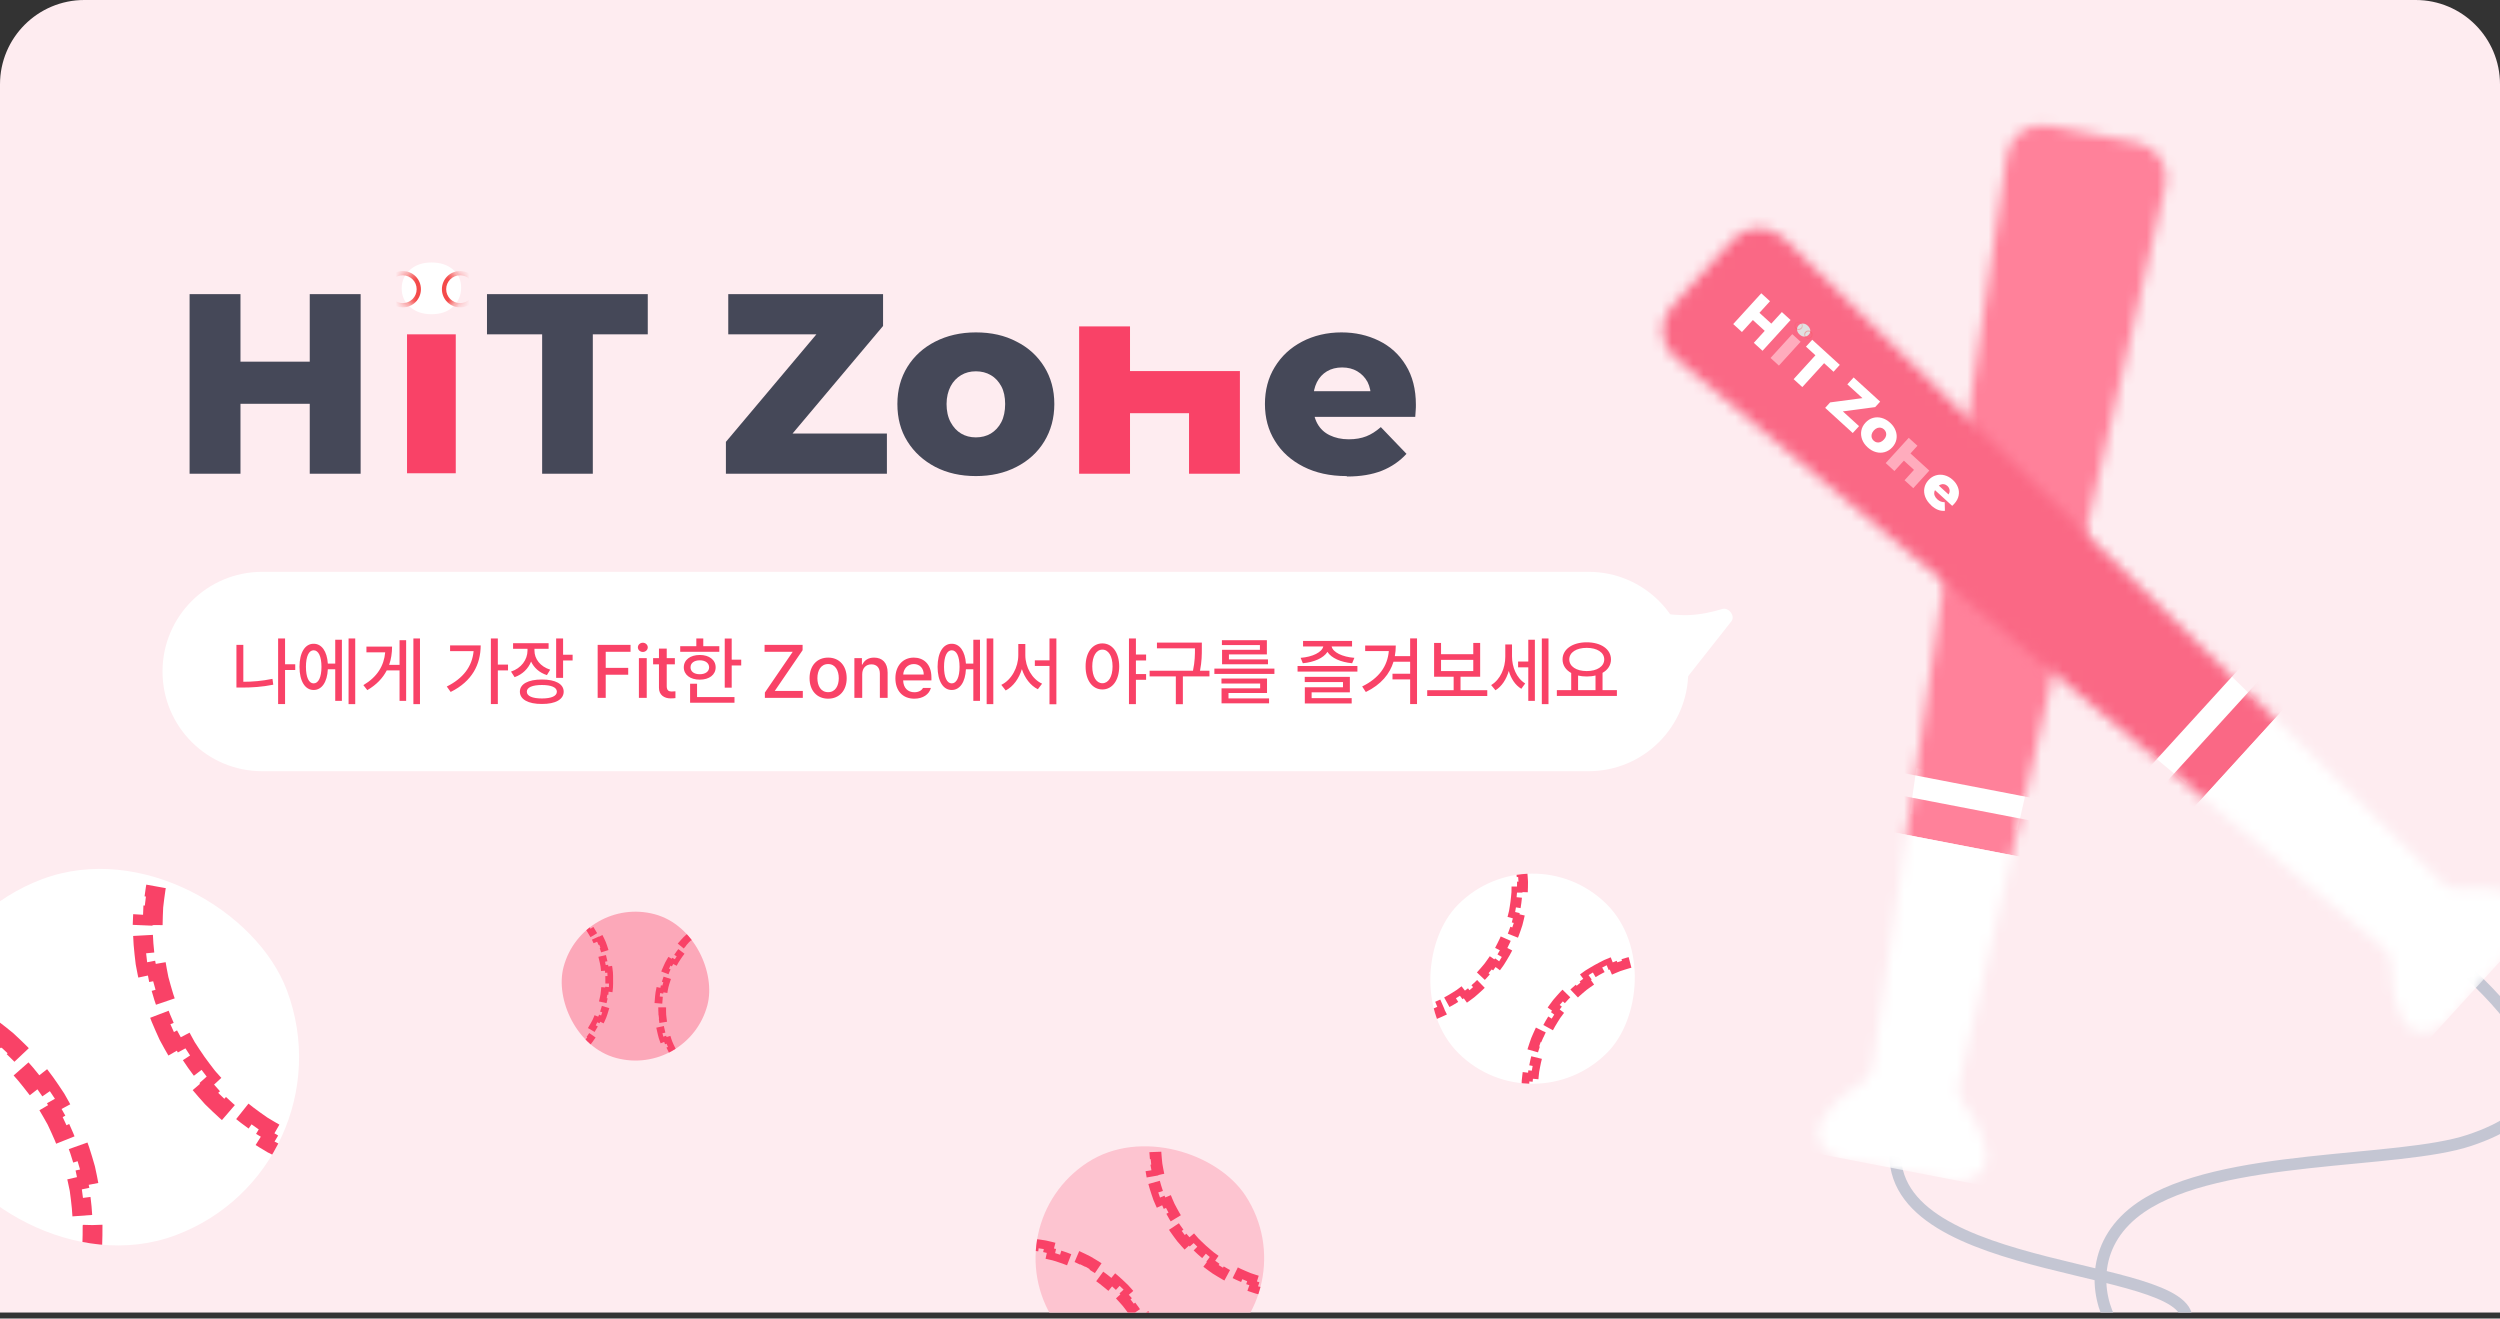 <svg width="237" height="125" viewBox="0 0 237 125" fill="none" xmlns="http://www.w3.org/2000/svg">
<rect x="0" y="0" width="237" height="125" fill="#333333" stroke="none"/>
<g clip-path="url(#clip0_2331_143483)">
<path d="M0 8C0 3.582 3.582 0 8 0H229C233.418 0 237 3.582 237 8V124.425H0V8Z" fill="#FEECF0"/>
<g clip-path="url(#clip1_2331_143483)">
<rect x="145.193" y="78.694" width="19.921" height="19.921" rx="9.961" transform="rotate(44.613 145.193 78.694)" fill="white"/>
<path d="M142.895 89.87C142.745 90.165 142.582 90.455 142.406 90.741L141.964 90.471C141.881 90.607 141.794 90.742 141.705 90.876C141.616 91.01 141.525 91.142 141.431 91.272L141.852 91.575C141.656 91.847 141.451 92.11 141.238 92.363L140.842 92.029C140.634 92.275 140.419 92.512 140.196 92.739L140.567 93.102C140.332 93.341 140.09 93.57 139.84 93.788L139.499 93.398C139.257 93.609 139.008 93.81 138.753 94.001L139.064 94.416C138.795 94.616 138.521 94.805 138.24 94.983L137.963 94.544C137.692 94.716 137.415 94.876 137.134 95.026L137.376 95.484C137.081 95.64 136.781 95.785 136.476 95.917L136.269 95.441C135.975 95.569 135.677 95.685 135.376 95.789L135.545 96.279C135.229 96.388 134.91 96.484 134.588 96.568L134.458 96.066C134.148 96.147 133.836 96.215 133.521 96.272L133.612 96.782C133.284 96.841 132.954 96.886 132.623 96.919L132.572 96.403C132.254 96.434 131.935 96.453 131.616 96.459L131.625 96.977C131.293 96.984 130.959 96.977 130.627 96.957L130.658 96.439C130.34 96.42 130.022 96.388 129.706 96.343L129.633 96.856C129.304 96.809 128.976 96.749 128.65 96.676L128.764 96.17C128.454 96.1 128.146 96.017 127.84 95.922L127.685 96.417C127.369 96.318 127.055 96.205 126.745 96.08L126.939 95.599C126.645 95.48 126.355 95.348 126.068 95.204L125.835 95.667C125.54 95.519 125.248 95.357 124.961 95.183L125.231 94.74C125.095 94.657 124.96 94.571 124.826 94.482C124.693 94.393 124.561 94.302 124.432 94.209L124.128 94.629C123.856 94.432 123.595 94.226 123.343 94.011L123.68 93.617C123.436 93.408 123.203 93.191 122.979 92.966L122.611 93.332C122.375 93.094 122.15 92.848 121.936 92.594L122.333 92.26C122.126 92.015 121.931 91.763 121.746 91.504L121.324 91.805C121.13 91.533 120.948 91.254 120.778 90.969L121.223 90.703C121.059 90.428 120.906 90.148 120.765 89.862L120.3 90.091C120.153 89.792 120.018 89.487 119.895 89.178L120.377 88.987C120.259 88.69 120.153 88.388 120.058 88.083L119.563 88.236C119.465 87.918 119.379 87.596 119.306 87.27L119.812 87.157C119.742 86.845 119.684 86.531 119.639 86.214L119.125 86.288C119.078 85.958 119.044 85.627 119.022 85.294L119.539 85.26C119.519 84.942 119.51 84.622 119.514 84.302L118.996 84.295C119 83.963 119.017 83.63 119.047 83.297L119.563 83.344C119.592 83.026 119.633 82.709 119.686 82.393L119.174 82.307C119.23 81.979 119.298 81.653 119.378 81.328L119.882 81.454C119.959 81.145 120.048 80.838 120.149 80.533L119.657 80.369C119.762 80.055 119.879 79.743 120.009 79.434L120.487 79.635C120.61 79.342 120.745 79.052 120.892 78.765L120.43 78.528C120.581 78.234 120.744 77.944 120.92 77.657L121.362 77.928C121.445 77.792 121.532 77.657 121.621 77.523C121.71 77.389 121.801 77.257 121.894 77.127L121.474 76.824C121.67 76.552 121.875 76.289 122.087 76.036L122.484 76.37C122.692 76.124 122.907 75.887 123.129 75.66L122.759 75.297C122.994 75.057 123.236 74.829 123.486 74.611L123.827 75.001C124.069 74.79 124.318 74.589 124.573 74.398L124.262 73.983C124.53 73.782 124.805 73.594 125.085 73.416L125.363 73.854C125.634 73.683 125.911 73.522 126.192 73.373L125.95 72.915C126.245 72.758 126.545 72.614 126.85 72.482L127.057 72.957C127.35 72.83 127.649 72.714 127.95 72.61L127.781 72.12C128.096 72.011 128.415 71.914 128.737 71.831L128.868 72.332C129.178 72.252 129.49 72.183 129.804 72.127L129.713 71.617C130.041 71.558 130.372 71.513 130.703 71.48L130.754 71.996C131.072 71.965 131.391 71.946 131.71 71.94L131.7 71.421C132.033 71.415 132.366 71.422 132.699 71.442L132.668 71.96C132.986 71.979 133.304 72.011 133.62 72.056L133.693 71.543C134.022 71.589 134.35 71.649 134.676 71.723L134.562 72.229C134.872 72.299 135.18 72.382 135.486 72.477L135.64 71.982C135.957 72.081 136.271 72.194 136.581 72.319L136.387 72.8C136.68 72.919 136.971 73.05 137.258 73.195L137.491 72.731C137.786 72.88 138.078 73.042 138.365 73.216L138.095 73.659C138.231 73.742 138.366 73.828 138.499 73.917C138.633 74.006 138.765 74.097 138.893 74.19L139.198 73.77C139.47 73.967 139.731 74.173 139.983 74.388L139.646 74.782C139.89 74.991 140.123 75.208 140.347 75.433L140.715 75.067C140.951 75.305 141.176 75.551 141.39 75.804L140.993 76.139C141.199 76.384 141.395 76.636 141.579 76.895L142.002 76.594C142.196 76.866 142.378 77.145 142.548 77.43L142.103 77.696C142.267 77.971 142.419 78.251 142.56 78.537L143.026 78.308C143.173 78.607 143.308 78.911 143.431 79.221L142.949 79.412C143.067 79.709 143.173 80.011 143.267 80.316L143.763 80.163C143.861 80.481 143.947 80.803 144.02 81.129L143.514 81.242C143.584 81.554 143.641 81.868 143.687 82.185L144.2 82.111C144.248 82.44 144.282 82.772 144.304 83.105L143.786 83.138C143.807 83.457 143.816 83.777 143.812 84.097L144.33 84.104C144.326 84.436 144.309 84.769 144.279 85.101L143.763 85.055C143.734 85.372 143.693 85.69 143.64 86.006L144.151 86.092C144.096 86.419 144.028 86.746 143.947 87.07L143.444 86.945C143.367 87.254 143.278 87.561 143.177 87.866L143.669 88.029C143.564 88.344 143.447 88.656 143.317 88.965L142.839 88.764C142.716 89.057 142.581 89.347 142.434 89.634L142.895 89.87Z" stroke="#F94267" stroke-width="1.037" stroke-dasharray="1.04 1.04"/>
<path d="M169.564 106.289C169.48 106.608 169.383 106.927 169.273 107.244L168.783 107.074C168.73 107.225 168.675 107.376 168.616 107.526C168.558 107.676 168.497 107.824 168.434 107.971L168.91 108.177C168.776 108.485 168.633 108.785 168.479 109.078L168.02 108.837C167.87 109.122 167.71 109.399 167.541 109.668L167.981 109.944C167.803 110.228 167.615 110.503 167.418 110.77L167.001 110.461C166.81 110.719 166.61 110.969 166.402 111.21L166.794 111.549C166.575 111.802 166.347 112.045 166.111 112.279L165.746 111.91C165.518 112.136 165.282 112.352 165.039 112.558L165.374 112.953C165.119 113.169 164.857 113.375 164.587 113.569L164.284 113.149C164.024 113.336 163.757 113.513 163.485 113.679L163.755 114.122C163.47 114.296 163.179 114.458 162.883 114.609L162.648 114.147C162.363 114.292 162.072 114.425 161.777 114.547L161.975 115.027C161.667 115.154 161.354 115.269 161.038 115.372L160.878 114.879C160.574 114.977 160.266 115.064 159.955 115.138L160.076 115.643C159.752 115.72 159.425 115.785 159.096 115.836L159.016 115.324C158.701 115.373 158.384 115.41 158.065 115.434L158.103 115.951C157.772 115.976 157.439 115.987 157.105 115.985L157.108 115.466C156.79 115.464 156.472 115.449 156.153 115.421L156.107 115.938C155.777 115.909 155.446 115.867 155.116 115.81L155.203 115.299C154.891 115.246 154.579 115.179 154.268 115.1L154.139 115.602C153.819 115.52 153.5 115.425 153.182 115.316L153.351 114.825C153.2 114.773 153.05 114.718 152.9 114.66C152.751 114.602 152.603 114.541 152.457 114.477L152.25 114.953C151.942 114.819 151.642 114.673 151.351 114.517L151.596 114.06C151.313 113.908 151.038 113.746 150.772 113.574L150.49 114.01C150.209 113.829 149.936 113.637 149.673 113.435L149.989 113.023C149.735 112.828 149.49 112.624 149.255 112.41L148.906 112.795C148.659 112.571 148.421 112.337 148.194 112.095L148.572 111.74C148.353 111.507 148.144 111.265 147.945 111.016L147.54 111.34C147.332 111.079 147.134 110.81 146.948 110.535L147.378 110.244C147.199 109.979 147.031 109.708 146.874 109.43L146.422 109.685C146.258 109.395 146.106 109.099 145.965 108.797L146.435 108.578C146.3 108.288 146.176 107.993 146.064 107.694L145.578 107.876C145.461 107.564 145.357 107.248 145.264 106.927L145.763 106.783C145.674 106.477 145.597 106.166 145.533 105.852L145.025 105.957C144.958 105.632 144.903 105.303 144.861 104.971L145.376 104.906C145.336 104.59 145.308 104.272 145.292 103.951L144.774 103.976C144.758 103.645 144.754 103.311 144.764 102.977L145.282 102.992C145.291 102.674 145.313 102.355 145.347 102.035L144.831 101.981C144.866 101.651 144.913 101.321 144.974 100.992L145.484 101.086C145.542 100.773 145.611 100.461 145.694 100.149L145.192 100.017C145.277 99.697 145.374 99.379 145.484 99.061L145.974 99.231C146.026 99.08 146.081 98.93 146.14 98.78C146.198 98.63 146.259 98.481 146.323 98.335L145.847 98.129C145.98 97.821 146.124 97.52 146.278 97.228L146.737 97.469C146.887 97.184 147.046 96.906 147.215 96.637L146.776 96.362C146.954 96.078 147.141 95.802 147.338 95.536L147.755 95.844C147.946 95.586 148.146 95.337 148.355 95.096L147.963 94.756C148.182 94.504 148.41 94.26 148.646 94.027L149.01 94.395C149.238 94.17 149.474 93.954 149.718 93.748L149.382 93.352C149.637 93.136 149.9 92.931 150.169 92.736L150.473 93.157C150.733 92.969 150.999 92.792 151.271 92.626L151.001 92.183C151.286 92.01 151.577 91.847 151.873 91.696L152.109 92.159C152.394 92.014 152.684 91.88 152.979 91.758L152.781 91.279C153.089 91.151 153.402 91.036 153.719 90.933L153.879 91.427C154.183 91.328 154.49 91.242 154.801 91.167L154.68 90.663C155.004 90.585 155.331 90.521 155.66 90.469L155.741 90.982C156.055 90.933 156.373 90.896 156.692 90.872L156.653 90.355C156.984 90.33 157.317 90.318 157.651 90.32L157.648 90.839C157.966 90.841 158.285 90.856 158.604 90.884L158.649 90.367C158.98 90.396 159.31 90.439 159.64 90.495L159.553 91.007C159.865 91.06 160.177 91.126 160.489 91.206L160.617 90.703C160.937 90.785 161.257 90.881 161.574 90.99L161.406 91.48C161.556 91.532 161.706 91.587 161.856 91.645C162.006 91.704 162.153 91.764 162.299 91.828L162.506 91.353C162.814 91.487 163.114 91.632 163.406 91.788L163.161 92.246C163.444 92.397 163.718 92.559 163.985 92.731L164.266 92.295C164.547 92.477 164.82 92.669 165.083 92.871L164.767 93.282C165.021 93.477 165.266 93.682 165.502 93.895L165.85 93.511C166.098 93.735 166.335 93.969 166.563 94.211L166.185 94.566C166.404 94.799 166.613 95.04 166.811 95.29L167.217 94.966C167.425 95.227 167.622 95.495 167.808 95.771L167.378 96.061C167.557 96.326 167.726 96.598 167.883 96.876L168.334 96.621C168.498 96.91 168.651 97.207 168.792 97.509L168.322 97.728C168.457 98.017 168.58 98.312 168.693 98.612L169.178 98.43C169.295 98.742 169.4 99.058 169.492 99.378L168.994 99.522C169.082 99.829 169.159 100.139 169.224 100.453L169.732 100.348C169.799 100.674 169.853 101.003 169.895 101.334L169.381 101.399C169.421 101.715 169.449 102.034 169.464 102.354L169.982 102.329C169.998 102.661 170.002 102.994 169.992 103.329L169.474 103.314C169.465 103.632 169.444 103.951 169.41 104.27L169.926 104.325C169.891 104.654 169.843 104.984 169.782 105.314L169.272 105.22C169.215 105.532 169.145 105.845 169.063 106.156L169.564 106.289Z" stroke="#F94267" stroke-width="1.037" stroke-dasharray="1.04 1.04"/>
</g>
<g clip-path="url(#clip2_2331_143483)">
<rect x="-12.875" y="89.661" width="36.048" height="36.048" rx="18.024" transform="rotate(-20.526 -12.875 89.661)" fill="white"/>
<path d="M3.727 101.936C4.095 102.407 4.448 102.896 4.785 103.402L4.004 103.922C4.164 104.163 4.32 104.407 4.473 104.655C4.625 104.904 4.772 105.154 4.914 105.406L5.732 104.945C6.03 105.475 6.305 106.011 6.559 106.553L5.709 106.95C5.955 107.478 6.18 108.012 6.384 108.55L7.262 108.218C7.476 108.785 7.667 109.357 7.835 109.933L6.934 110.196C7.098 110.754 7.238 111.316 7.357 111.879L8.275 111.686C8.4 112.278 8.501 112.873 8.58 113.468L7.649 113.59C7.724 114.166 7.777 114.742 7.808 115.318L8.745 115.268C8.777 115.872 8.786 116.475 8.771 117.076L7.833 117.053C7.819 117.633 7.782 118.211 7.724 118.785L8.658 118.88C8.596 119.481 8.512 120.078 8.404 120.67L7.481 120.503C7.378 121.073 7.252 121.638 7.105 122.197L8.013 122.435C7.859 123.019 7.683 123.595 7.485 124.164L6.599 123.855C6.408 124.401 6.196 124.939 5.963 125.468L6.822 125.846C6.579 126.398 6.315 126.939 6.028 127.471L5.202 127.025C4.928 127.533 4.634 128.03 4.319 128.516L5.107 129.026C4.78 129.531 4.432 130.023 4.063 130.502L3.32 129.93C2.969 130.386 2.599 130.829 2.209 131.258L2.904 131.889C2.501 132.333 2.077 132.763 1.635 133.177L0.994 132.492C0.575 132.883 0.138 133.261 -0.317 133.622L0.266 134.357C-0.203 134.729 -0.69 135.084 -1.194 135.423L-1.717 134.643C-1.956 134.803 -2.2 134.959 -2.447 135.111C-2.695 135.263 -2.945 135.409 -3.196 135.55L-2.738 136.369C-3.268 136.666 -3.806 136.938 -4.35 137.188L-4.74 136.334C-5.269 136.576 -5.803 136.795 -6.342 136.991L-6.022 137.873C-6.591 138.08 -7.166 138.262 -7.745 138.42L-7.993 137.515C-8.552 137.667 -9.114 137.797 -9.68 137.903L-9.507 138.825C-10.101 138.936 -10.698 139.023 -11.296 139.086L-11.394 138.152C-11.969 138.213 -12.546 138.25 -13.123 138.264L-13.1 139.202C-13.703 139.216 -14.306 139.207 -14.907 139.173L-14.855 138.236C-15.432 138.204 -16.008 138.149 -16.581 138.071L-16.707 139.001C-17.304 138.92 -17.898 138.816 -18.488 138.688L-18.289 137.771C-18.854 137.649 -19.414 137.504 -19.969 137.338L-20.238 138.237C-20.815 138.064 -21.386 137.869 -21.949 137.651L-21.61 136.776C-22.149 136.568 -22.68 136.338 -23.203 136.088L-23.608 136.935C-24.151 136.675 -24.684 136.394 -25.208 136.092L-24.739 135.279C-25.238 134.991 -25.728 134.682 -26.207 134.354L-26.737 135.128C-27.233 134.789 -27.717 134.429 -28.188 134.049L-27.6 133.318C-28.048 132.957 -28.485 132.577 -28.908 132.178L-29.551 132.862C-29.988 132.451 -30.411 132.021 -30.819 131.573L-30.126 130.941C-30.513 130.516 -30.887 130.074 -31.245 129.614L-31.985 130.192C-32.353 129.72 -32.706 129.232 -33.043 128.726L-32.262 128.206C-32.422 127.965 -32.578 127.721 -32.731 127.472C-32.883 127.224 -33.03 126.974 -33.172 126.722L-33.99 127.183C-34.288 126.653 -34.563 126.117 -34.817 125.575L-33.967 125.177C-34.213 124.649 -34.438 124.116 -34.642 123.578L-35.52 123.91C-35.734 123.342 -35.925 122.77 -36.093 122.195L-35.192 121.931C-35.356 121.373 -35.496 120.812 -35.615 120.249L-36.533 120.442C-36.658 119.85 -36.759 119.255 -36.837 118.659L-35.907 118.537C-35.982 117.962 -36.035 117.385 -36.066 116.81L-37.003 116.859C-37.035 116.256 -37.044 115.653 -37.029 115.052L-36.091 115.074C-36.077 114.495 -36.04 113.917 -35.982 113.343L-36.916 113.247C-36.854 112.647 -36.77 112.05 -36.663 111.457L-35.739 111.625C-35.636 111.055 -35.51 110.49 -35.363 109.931L-36.271 109.692C-36.117 109.109 -35.941 108.532 -35.743 107.963L-34.856 108.273C-34.666 107.727 -34.454 107.189 -34.221 106.66L-35.08 106.281C-34.837 105.73 -34.573 105.188 -34.286 104.657L-33.46 105.103C-33.186 104.595 -32.892 104.098 -32.577 103.612L-33.365 103.102C-33.038 102.597 -32.69 102.105 -32.321 101.625L-31.578 102.198C-31.227 101.742 -30.857 101.299 -30.467 100.87L-31.162 100.239C-30.759 99.795 -30.335 99.365 -29.893 98.951L-29.252 99.636C-28.833 99.244 -28.396 98.867 -27.941 98.506L-28.524 97.771C-28.055 97.399 -27.568 97.043 -27.064 96.705L-26.541 97.485C-26.302 97.325 -26.058 97.169 -25.811 97.017C-25.563 96.865 -25.313 96.719 -25.062 96.578L-25.52 95.759C-24.99 95.462 -24.452 95.189 -23.908 94.94L-23.518 95.793C-22.989 95.552 -22.455 95.333 -21.916 95.137L-22.236 94.255C-21.666 94.048 -21.091 93.866 -20.513 93.708L-20.265 94.613C-19.706 94.46 -19.144 94.331 -18.578 94.225L-18.751 93.303C-18.157 93.191 -17.56 93.105 -16.962 93.042L-16.864 93.975C-16.289 93.915 -15.712 93.878 -15.136 93.864L-15.158 92.926C-14.555 92.911 -13.952 92.921 -13.351 92.955L-13.403 93.892C-12.825 93.924 -12.25 93.979 -11.677 94.057L-11.551 93.126C-10.954 93.207 -10.36 93.312 -9.77 93.439L-9.969 94.357C-9.404 94.479 -8.844 94.624 -8.289 94.79L-8.02 93.891C-7.443 94.064 -6.872 94.259 -6.309 94.477L-6.648 95.352C-6.109 95.56 -5.578 95.79 -5.055 96.04L-4.65 95.193C-4.107 95.453 -3.574 95.734 -3.05 96.036L-3.519 96.849C-3.02 97.137 -2.53 97.446 -2.051 97.774L-1.521 97C-1.025 97.339 -0.541 97.699 -0.07 98.079L-0.658 98.81C-0.21 99.171 0.227 99.551 0.65 99.949L1.293 99.266C1.73 99.677 2.153 100.106 2.561 100.555L1.868 101.187C2.255 101.612 2.629 102.054 2.987 102.514L3.727 101.936Z" stroke="#F94267" stroke-width="1.877" stroke-dasharray="1.88 1.88"/>
<path d="M50.971 70.642C51.431 71.023 51.881 71.425 52.318 71.847L51.666 72.523C51.874 72.723 52.079 72.928 52.281 73.139C52.483 73.349 52.68 73.562 52.872 73.777L53.573 73.152C53.977 73.606 54.361 74.07 54.724 74.546L53.979 75.116C54.333 75.579 54.667 76.052 54.981 76.534L55.767 76.022C56.098 76.53 56.407 77.048 56.695 77.574L55.871 78.024C56.15 78.534 56.408 79.053 56.644 79.578L57.5 79.192C57.748 79.744 57.975 80.303 58.178 80.868L57.295 81.187C57.492 81.733 57.667 82.285 57.821 82.841L58.725 82.591C58.886 83.174 59.023 83.761 59.138 84.352L58.216 84.53C58.327 85.1 58.415 85.672 58.48 86.245L59.413 86.138C59.481 86.738 59.527 87.34 59.549 87.941L58.611 87.975C58.632 88.554 58.63 89.133 58.606 89.71L59.544 89.749C59.519 90.352 59.47 90.953 59.398 91.551L58.466 91.439C58.397 92.012 58.305 92.584 58.191 93.15L59.111 93.336C58.991 93.926 58.849 94.512 58.683 95.092L57.78 94.834C57.621 95.388 57.44 95.937 57.237 96.479L58.116 96.809C57.904 97.372 57.67 97.927 57.412 98.474L56.563 98.075C56.318 98.595 56.051 99.107 55.762 99.609L56.576 100.077C56.277 100.597 55.956 101.108 55.612 101.607L54.839 101.074C54.514 101.547 54.167 102.009 53.8 102.459L54.528 103.052C54.149 103.516 53.75 103.967 53.329 104.406L52.652 103.756C52.452 103.964 52.248 104.168 52.038 104.37C51.829 104.571 51.617 104.767 51.401 104.958L52.024 105.66C51.57 106.064 51.103 106.445 50.625 106.805L50.06 106.055C49.596 106.405 49.121 106.732 48.636 107.039L49.138 107.832C48.626 108.156 48.103 108.457 47.571 108.736L47.136 107.904C46.623 108.173 46.1 108.42 45.571 108.644L45.937 109.508C45.381 109.744 44.816 109.957 44.245 110.146L43.95 109.255C43.401 109.437 42.846 109.597 42.285 109.733L42.508 110.645C41.922 110.788 41.331 110.908 40.736 111.004L40.587 110.077C40.016 110.17 39.442 110.239 38.865 110.286L38.941 111.221C38.341 111.27 37.738 111.295 37.135 111.296L37.133 110.358C36.555 110.359 35.977 110.338 35.399 110.295L35.328 111.23C34.728 111.185 34.129 111.116 33.532 111.024L33.676 110.097C33.105 110.008 32.537 109.898 31.972 109.765L31.758 110.679C31.172 110.542 30.591 110.381 30.015 110.198L30.299 109.304C29.75 109.129 29.206 108.932 28.668 108.714L28.315 109.584C27.758 109.358 27.208 109.111 26.666 108.84L27.085 108C26.57 107.744 26.062 107.466 25.563 107.167L25.081 107.973C24.567 107.665 24.061 107.336 23.567 106.985L24.109 106.219C23.64 105.887 23.18 105.535 22.731 105.163L22.132 105.885C21.672 105.503 21.222 105.102 20.785 104.68L21.437 104.004C21.229 103.804 21.024 103.598 20.822 103.388C20.62 103.178 20.423 102.965 20.23 102.75L19.53 103.375C19.126 102.921 18.742 102.456 18.378 101.981L19.124 101.411C18.77 100.948 18.436 100.475 18.122 99.993L17.335 100.505C17.005 99.997 16.695 99.479 16.408 98.953L17.232 98.503C16.953 97.992 16.695 97.474 16.459 96.949L15.603 97.335C15.354 96.783 15.128 96.223 14.924 95.658L15.807 95.34C15.61 94.794 15.435 94.242 15.282 93.686L14.377 93.936C14.217 93.353 14.079 92.766 13.965 92.175L14.886 91.997C14.776 91.427 14.688 90.855 14.622 90.282L13.69 90.388C13.621 89.789 13.576 89.187 13.554 88.586L14.492 88.552C14.471 87.973 14.473 87.394 14.497 86.817L13.559 86.778C13.584 86.175 13.633 85.574 13.705 84.976L14.637 85.088C14.706 84.514 14.798 83.943 14.912 83.377L13.992 83.191C14.111 82.601 14.254 82.015 14.42 81.435L15.322 81.693C15.481 81.138 15.662 80.59 15.866 80.048L14.987 79.718C15.199 79.155 15.433 78.599 15.691 78.052L16.54 78.452C16.785 77.932 17.052 77.42 17.34 76.918L16.527 76.45C16.826 75.93 17.147 75.419 17.491 74.92L18.264 75.452C18.589 74.98 18.935 74.518 19.303 74.068L18.575 73.475C18.954 73.011 19.353 72.559 19.774 72.121L20.451 72.771C20.65 72.563 20.855 72.359 21.064 72.157C21.274 71.956 21.486 71.76 21.702 71.568L21.079 70.866C21.533 70.463 22 70.082 22.478 69.722L23.043 70.472C23.507 70.122 23.982 69.794 24.467 69.488L23.965 68.695C24.477 68.371 25 68.07 25.532 67.791L25.967 68.623C26.48 68.354 27.002 68.107 27.532 67.883L27.166 67.019C27.722 66.783 28.287 66.57 28.857 66.381L29.152 67.272C29.702 67.09 30.257 66.93 30.818 66.793L30.595 65.882C31.181 65.739 31.772 65.619 32.367 65.523L32.516 66.45C33.087 66.357 33.661 66.288 34.237 66.241L34.161 65.306C34.762 65.257 35.365 65.232 35.968 65.23L35.97 66.169C36.548 66.168 37.126 66.189 37.704 66.232L37.774 65.296C38.375 65.342 38.974 65.411 39.57 65.503L39.427 66.43C39.998 66.519 40.566 66.629 41.13 66.761L41.345 65.848C41.93 65.985 42.512 66.145 43.088 66.329L42.803 67.223C43.353 67.398 43.897 67.594 44.435 67.812L44.788 66.943C45.344 67.168 45.895 67.416 46.436 67.686L46.018 68.526C46.533 68.783 47.041 69.061 47.539 69.359L48.022 68.554C48.536 68.862 49.041 69.191 49.536 69.542L48.994 70.308C49.463 70.64 49.923 70.992 50.372 71.364L50.971 70.642Z" stroke="#F94267" stroke-width="1.877" stroke-dasharray="1.88 1.88"/>
</g>
<g clip-path="url(#clip3_2331_143483)">
<rect x="55.254" y="84.844" width="14.109" height="14.109" rx="7.054" transform="rotate(15 55.254 84.844)" fill="#FCA8B9"/>
<path d="M57.752 92.53C57.762 92.764 57.763 93 57.755 93.237L57.388 93.226C57.384 93.339 57.379 93.452 57.371 93.566C57.363 93.68 57.353 93.793 57.34 93.905L57.706 93.944C57.68 94.181 57.646 94.414 57.604 94.644L57.242 94.578C57.201 94.802 57.151 95.023 57.094 95.241L57.449 95.335C57.388 95.564 57.319 95.79 57.242 96.011L56.895 95.891C56.82 96.105 56.737 96.316 56.647 96.522L56.983 96.67C56.888 96.887 56.785 97.099 56.675 97.307L56.35 97.134C56.243 97.335 56.129 97.53 56.008 97.721L56.318 97.918C56.191 98.117 56.056 98.311 55.915 98.5L55.621 98.279C55.485 98.46 55.342 98.636 55.193 98.806L55.468 99.049C55.312 99.226 55.15 99.397 54.981 99.561L54.725 99.298C54.562 99.456 54.394 99.607 54.22 99.752L54.455 100.034C54.273 100.185 54.086 100.329 53.893 100.465L53.681 100.165C53.496 100.295 53.307 100.418 53.112 100.534L53.3 100.85C53.097 100.97 52.889 101.083 52.677 101.187L52.516 100.857C52.313 100.956 52.106 101.048 51.895 101.131L52.03 101.473C51.811 101.559 51.589 101.637 51.362 101.705L51.255 101.354C51.04 101.419 50.821 101.476 50.6 101.524L50.677 101.883C50.448 101.933 50.215 101.974 49.98 102.005L49.932 101.641C49.709 101.671 49.484 101.691 49.257 101.703L49.276 102.07C49.042 102.081 48.806 102.084 48.568 102.077L48.579 101.71C48.467 101.706 48.354 101.701 48.24 101.693C48.127 101.685 48.014 101.675 47.902 101.662L47.862 102.027C47.625 102.001 47.392 101.966 47.162 101.922L47.232 101.561C47.008 101.518 46.788 101.466 46.572 101.406L46.474 101.76C46.245 101.696 46.02 101.623 45.8 101.542L45.927 101.197C45.714 101.119 45.506 101.032 45.302 100.937L45.147 101.27C44.932 101.171 44.722 101.063 44.518 100.947L44.699 100.627C44.502 100.515 44.31 100.396 44.123 100.269L43.917 100.573C43.721 100.441 43.531 100.3 43.347 100.153L43.577 99.866C43.401 99.725 43.23 99.576 43.065 99.421L42.813 99.689C42.642 99.527 42.476 99.359 42.317 99.184L42.589 98.937C42.437 98.77 42.291 98.596 42.153 98.417L41.862 98.642C41.718 98.456 41.581 98.264 41.451 98.067L41.758 97.865C41.634 97.676 41.516 97.482 41.407 97.284L41.085 97.461C40.971 97.255 40.865 97.044 40.767 96.829L41.102 96.677C41.008 96.471 40.922 96.262 40.844 96.048L40.499 96.174C40.419 95.953 40.346 95.729 40.283 95.5L40.636 95.401C40.576 95.184 40.523 94.964 40.479 94.741L40.118 94.812C40.073 94.582 40.036 94.349 40.008 94.114L40.372 94.07C40.346 93.846 40.327 93.621 40.317 93.393L39.95 93.408C39.94 93.174 39.939 92.939 39.947 92.701L40.314 92.713C40.318 92.6 40.324 92.486 40.331 92.373C40.339 92.259 40.349 92.146 40.362 92.033L39.996 91.994C40.022 91.757 40.056 91.524 40.099 91.294L40.46 91.361C40.501 91.136 40.551 90.915 40.608 90.698L40.253 90.603C40.314 90.374 40.383 90.148 40.461 89.927L40.807 90.048C40.882 89.833 40.965 89.622 41.056 89.416L40.719 89.269C40.814 89.051 40.917 88.839 41.028 88.632L41.352 88.804C41.459 88.604 41.573 88.408 41.694 88.218L41.384 88.02C41.511 87.821 41.646 87.627 41.787 87.439L42.081 87.659C42.217 87.478 42.36 87.302 42.509 87.132L42.234 86.89C42.39 86.713 42.552 86.541 42.721 86.377L42.977 86.641C43.14 86.483 43.308 86.331 43.482 86.187L43.247 85.904C43.429 85.753 43.616 85.61 43.809 85.474L44.021 85.774C44.206 85.643 44.395 85.52 44.59 85.404L44.402 85.088C44.605 84.968 44.813 84.856 45.025 84.752L45.187 85.082C45.389 84.982 45.596 84.891 45.807 84.807L45.672 84.466C45.891 84.379 46.114 84.302 46.34 84.233L46.447 84.584C46.662 84.519 46.881 84.462 47.102 84.414L47.025 84.055C47.254 84.005 47.487 83.964 47.722 83.933L47.77 84.297C47.993 84.268 48.218 84.247 48.445 84.236L48.426 83.869C48.66 83.857 48.896 83.854 49.134 83.861L49.123 84.229C49.235 84.232 49.349 84.238 49.462 84.246C49.575 84.254 49.688 84.264 49.8 84.276L49.84 83.911C50.077 83.937 50.31 83.972 50.54 84.017L50.471 84.377C50.694 84.421 50.914 84.472 51.13 84.533L51.228 84.179C51.457 84.243 51.682 84.315 51.902 84.396L51.775 84.741C51.988 84.82 52.196 84.906 52.4 85.001L52.555 84.668C52.77 84.768 52.98 84.876 53.184 84.992L53.003 85.311C53.2 85.423 53.392 85.543 53.579 85.669L53.785 85.365C53.981 85.498 54.171 85.638 54.355 85.785L54.125 86.072C54.301 86.213 54.472 86.362 54.637 86.517L54.889 86.249C55.06 86.411 55.226 86.579 55.385 86.754L55.113 87.001C55.265 87.168 55.411 87.342 55.549 87.521L55.84 87.296C55.984 87.482 56.121 87.674 56.251 87.871L55.944 88.073C56.069 88.262 56.186 88.456 56.295 88.655L56.617 88.477C56.731 88.683 56.837 88.894 56.935 89.109L56.6 89.262C56.694 89.467 56.78 89.677 56.858 89.89L57.203 89.764C57.283 89.985 57.356 90.21 57.419 90.438L57.066 90.537C57.126 90.754 57.179 90.974 57.223 91.197L57.584 91.126C57.629 91.356 57.666 91.589 57.694 91.825L57.33 91.868C57.356 92.092 57.375 92.318 57.385 92.546L57.752 92.53Z" stroke="#F94267" stroke-width="0.735" stroke-dasharray="0.73 0.73"/>
<path d="M79.917 93.306C79.977 93.533 80.028 93.763 80.072 93.997L79.711 94.064C79.731 94.175 79.75 94.287 79.766 94.4C79.783 94.513 79.797 94.625 79.809 94.738L80.175 94.698C80.2 94.934 80.217 95.17 80.225 95.404L79.858 95.416C79.865 95.644 79.864 95.871 79.854 96.095L80.221 96.111C80.211 96.348 80.192 96.584 80.164 96.817L79.799 96.773C79.772 96.999 79.736 97.222 79.692 97.443L80.052 97.515C80.006 97.747 79.951 97.977 79.887 98.203L79.533 98.104C79.472 98.323 79.402 98.538 79.324 98.75L79.669 98.876C79.588 99.099 79.498 99.317 79.4 99.531L79.066 99.378C78.972 99.585 78.87 99.787 78.76 99.984L79.082 100.163C78.967 100.369 78.845 100.571 78.715 100.768L78.408 100.565C78.284 100.754 78.151 100.938 78.012 101.117L78.302 101.342C78.157 101.529 78.005 101.709 77.846 101.883L77.575 101.635C77.422 101.802 77.263 101.963 77.098 102.118L77.348 102.386C77.176 102.547 76.998 102.701 76.813 102.848L76.584 102.561C76.407 102.701 76.225 102.835 76.037 102.961L76.242 103.266C76.046 103.398 75.845 103.521 75.639 103.637L75.459 103.316C75.263 103.426 75.061 103.529 74.855 103.623L75.008 103.957C74.795 104.055 74.576 104.144 74.353 104.225L74.228 103.88C74.017 103.956 73.802 104.025 73.582 104.085L73.679 104.439C73.453 104.501 73.223 104.554 72.989 104.597L72.921 104.236C72.811 104.257 72.699 104.276 72.587 104.292C72.474 104.309 72.362 104.323 72.25 104.335L72.288 104.7C72.052 104.725 71.816 104.741 71.582 104.747L71.573 104.379C71.346 104.385 71.12 104.382 70.896 104.369L70.875 104.736C70.638 104.722 70.403 104.699 70.171 104.667L70.221 104.303C69.996 104.272 69.774 104.232 69.554 104.183L69.475 104.542C69.244 104.49 69.016 104.43 68.791 104.36L68.899 104.009C68.683 103.942 68.47 103.867 68.26 103.783L68.124 104.124C67.904 104.036 67.689 103.94 67.478 103.835L67.641 103.506C67.438 103.406 67.239 103.297 67.045 103.181L66.857 103.496C66.654 103.375 66.457 103.246 66.264 103.11L66.477 102.81C66.293 102.679 66.113 102.541 65.939 102.396L65.704 102.678C65.523 102.527 65.348 102.368 65.179 102.203L65.435 101.941C65.273 101.783 65.118 101.618 64.968 101.448L64.692 101.69C64.537 101.513 64.388 101.33 64.246 101.14L64.54 100.92C64.405 100.74 64.276 100.553 64.154 100.361L63.844 100.558C63.718 100.36 63.599 100.156 63.488 99.946L63.813 99.774C63.707 99.575 63.608 99.371 63.517 99.163L63.181 99.309C63.087 99.094 63.001 98.875 62.923 98.65L63.27 98.53C63.196 98.317 63.13 98.101 63.071 97.88L62.716 97.974C62.656 97.748 62.604 97.517 62.561 97.284L62.922 97.217C62.902 97.106 62.883 96.993 62.867 96.881C62.85 96.768 62.836 96.655 62.823 96.543L62.458 96.582C62.432 96.346 62.416 96.111 62.408 95.877L62.775 95.865C62.768 95.636 62.769 95.41 62.779 95.185L62.412 95.169C62.422 94.932 62.441 94.697 62.469 94.464L62.834 94.508C62.861 94.282 62.897 94.058 62.941 93.837L62.581 93.766C62.627 93.533 62.682 93.303 62.746 93.077L63.1 93.177C63.161 92.958 63.231 92.742 63.309 92.53L62.964 92.404C63.045 92.182 63.135 91.964 63.233 91.75L63.567 91.902C63.661 91.696 63.763 91.494 63.873 91.296L63.551 91.118C63.666 90.911 63.788 90.709 63.918 90.513L64.225 90.715C64.349 90.526 64.481 90.342 64.621 90.164L64.331 89.938C64.476 89.752 64.628 89.571 64.787 89.397L65.058 89.645C65.211 89.478 65.37 89.317 65.535 89.162L65.284 88.894C65.457 88.733 65.635 88.579 65.82 88.432L66.049 88.719C66.225 88.579 66.408 88.445 66.596 88.319L66.391 88.014C66.587 87.883 66.788 87.759 66.994 87.644L67.174 87.964C67.37 87.854 67.571 87.752 67.778 87.657L67.625 87.323C67.838 87.226 68.057 87.136 68.28 87.055L68.405 87.401C68.616 87.324 68.831 87.256 69.051 87.196L68.954 86.841C69.18 86.78 69.41 86.727 69.644 86.683L69.711 87.044C69.822 87.023 69.934 87.004 70.046 86.988C70.159 86.971 70.271 86.957 70.383 86.945L70.344 86.58C70.581 86.555 70.817 86.54 71.051 86.534L71.06 86.901C71.287 86.895 71.513 86.899 71.737 86.911L71.758 86.545C71.995 86.558 72.23 86.581 72.462 86.613L72.412 86.977C72.636 87.008 72.859 87.048 73.079 87.097L73.158 86.739C73.389 86.79 73.617 86.851 73.842 86.92L73.734 87.271C73.95 87.338 74.163 87.414 74.373 87.498L74.509 87.156C74.728 87.244 74.944 87.341 75.155 87.445L74.992 87.774C75.195 87.875 75.394 87.983 75.588 88.099L75.776 87.784C75.979 87.905 76.176 88.034 76.369 88.171L76.156 88.47C76.34 88.601 76.52 88.74 76.694 88.885L76.929 88.603C77.11 88.754 77.285 88.912 77.454 89.077L77.198 89.34C77.359 89.498 77.515 89.662 77.665 89.833L77.941 89.591C78.096 89.767 78.245 89.951 78.387 90.14L78.093 90.36C78.228 90.541 78.357 90.727 78.479 90.919L78.789 90.722C78.915 90.921 79.034 91.125 79.145 91.334L78.82 91.506C78.926 91.705 79.025 91.909 79.116 92.118L79.452 91.971C79.546 92.186 79.632 92.406 79.71 92.63L79.363 92.751C79.437 92.963 79.503 93.18 79.562 93.4L79.917 93.306Z" stroke="#F94267" stroke-width="0.735" stroke-dasharray="0.73 0.73"/>
</g>
<g clip-path="url(#clip4_2331_143483)">
<rect x="94.019" y="116.095" width="21.67" height="21.67" rx="10.835" transform="rotate(-32.994 94.019 116.095)" fill="#FDC4D0"/>
<path d="M105.358 121.145C105.636 121.374 105.906 121.615 106.17 121.868L105.779 122.275C105.904 122.395 106.027 122.518 106.149 122.644C106.271 122.77 106.389 122.898 106.505 123.028L106.925 122.651C107.169 122.923 107.401 123.202 107.62 123.487L107.172 123.831C107.386 124.109 107.587 124.393 107.776 124.682L108.248 124.374C108.448 124.679 108.634 124.99 108.808 125.306L108.313 125.577C108.481 125.884 108.637 126.195 108.779 126.51L109.293 126.277C109.443 126.609 109.58 126.945 109.703 127.284L109.173 127.477C109.292 127.805 109.398 128.136 109.49 128.47L110.034 128.319C110.131 128.669 110.214 129.022 110.284 129.377L109.73 129.485C109.797 129.828 109.851 130.171 109.891 130.516L110.451 130.451C110.493 130.811 110.521 131.173 110.535 131.534L109.971 131.556C109.985 131.904 109.984 132.252 109.971 132.599L110.534 132.621C110.52 132.983 110.491 133.345 110.449 133.705L109.888 133.638C109.847 133.983 109.793 134.327 109.725 134.667L110.278 134.778C110.207 135.133 110.122 135.485 110.023 135.834L109.48 135.68C109.385 136.013 109.277 136.344 109.155 136.669L109.684 136.867C109.558 137.205 109.417 137.54 109.263 137.869L108.752 137.629C108.605 137.942 108.446 138.251 108.273 138.553L108.762 138.833C108.583 139.146 108.391 139.453 108.185 139.754L107.719 139.435C107.524 139.719 107.317 139.997 107.096 140.268L107.534 140.624C107.307 140.903 107.068 141.175 106.815 141.439L106.408 141.049C106.288 141.174 106.165 141.298 106.04 141.419C105.914 141.54 105.786 141.659 105.657 141.774L106.032 142.195C105.76 142.438 105.479 142.668 105.193 142.885L104.852 142.434C104.574 142.645 104.289 142.843 103.997 143.028L104.3 143.504C103.992 143.699 103.679 143.881 103.359 144.049L103.097 143.549C102.788 143.712 102.475 143.86 102.157 143.996L102.378 144.515C102.044 144.658 101.705 144.786 101.362 144.9L101.183 144.365C100.853 144.475 100.519 144.572 100.183 144.655L100.318 145.203C99.966 145.289 99.61 145.362 99.253 145.42L99.162 144.863C98.819 144.919 98.474 144.962 98.128 144.991L98.174 145.553C97.813 145.583 97.451 145.599 97.089 145.6L97.086 145.036C96.739 145.038 96.391 145.026 96.044 145L96.002 145.563C95.642 145.536 95.281 145.495 94.923 145.441L95.008 144.883C94.665 144.831 94.323 144.765 93.983 144.686L93.855 145.236C93.503 145.154 93.154 145.058 92.807 144.948L92.977 144.41C92.647 144.306 92.319 144.188 91.995 144.058L91.784 144.581C91.45 144.446 91.119 144.298 90.793 144.136L91.043 143.631C90.733 143.477 90.428 143.311 90.127 143.132L89.839 143.616C89.529 143.432 89.225 143.235 88.927 143.024L89.252 142.563C88.97 142.364 88.693 142.153 88.423 141.93L88.064 142.365C87.786 142.136 87.516 141.895 87.252 141.642L87.643 141.235C87.518 141.115 87.395 140.991 87.273 140.865C87.151 140.739 87.032 140.612 86.917 140.482L86.496 140.859C86.253 140.587 86.021 140.308 85.802 140.022L86.25 139.679C86.036 139.401 85.835 139.117 85.646 138.827L85.174 139.136C84.974 138.831 84.788 138.52 84.614 138.204L85.109 137.933C84.941 137.626 84.785 137.315 84.642 137L84.129 137.232C83.978 136.901 83.842 136.565 83.719 136.225L84.249 136.033C84.13 135.705 84.024 135.374 83.931 135.04L83.388 135.19C83.291 134.84 83.207 134.487 83.138 134.133L83.692 134.024C83.625 133.682 83.571 133.338 83.531 132.994L82.971 133.059C82.928 132.698 82.901 132.337 82.887 131.975L83.451 131.954C83.437 131.606 83.437 131.258 83.451 130.911L82.888 130.889C82.902 130.526 82.93 130.165 82.973 129.805L83.533 129.872C83.574 129.527 83.629 129.183 83.697 128.842L83.144 128.732C83.215 128.377 83.3 128.024 83.399 127.676L83.942 127.83C84.037 127.496 84.145 127.166 84.266 126.84L83.738 126.643C83.864 126.304 84.005 125.97 84.159 125.641L84.67 125.88C84.816 125.567 84.976 125.259 85.149 124.957L84.659 124.677C84.839 124.364 85.031 124.056 85.237 123.756L85.703 124.075C85.897 123.791 86.105 123.513 86.325 123.242L85.888 122.886C86.114 122.607 86.354 122.335 86.606 122.071L87.014 122.461C87.134 122.335 87.257 122.212 87.382 122.091C87.508 121.97 87.635 121.851 87.765 121.736L87.389 121.315C87.662 121.072 87.942 120.842 88.229 120.625L88.57 121.075C88.848 120.865 89.133 120.667 89.424 120.482L89.122 120.006C89.43 119.811 89.743 119.629 90.063 119.461L90.325 119.96C90.633 119.798 90.947 119.649 91.265 119.514L91.044 118.995C91.378 118.852 91.717 118.724 92.06 118.609L92.239 119.145C92.569 119.035 92.903 118.938 93.239 118.855L93.104 118.307C93.456 118.22 93.811 118.148 94.169 118.09L94.26 118.646C94.603 118.59 94.948 118.548 95.294 118.519L95.247 117.957C95.608 117.927 95.971 117.911 96.333 117.909L96.336 118.474C96.683 118.472 97.031 118.484 97.378 118.51L97.419 117.947C97.78 117.974 98.14 118.014 98.499 118.069L98.414 118.627C98.757 118.679 99.099 118.745 99.439 118.824L99.567 118.274C99.918 118.356 100.268 118.452 100.615 118.561L100.445 119.099C100.775 119.204 101.103 119.321 101.426 119.452L101.637 118.929C101.972 119.064 102.303 119.212 102.629 119.374L102.379 119.879C102.689 120.033 102.994 120.199 103.294 120.378L103.583 119.894C103.893 120.078 104.197 120.275 104.495 120.485L104.17 120.946C104.452 121.146 104.729 121.357 104.999 121.58L105.358 121.145Z" stroke="#F94267" stroke-width="1.128" stroke-dasharray="1.13 1.13"/>
<path d="M129.027 96.645C129.346 96.81 129.662 96.987 129.974 97.178L129.679 97.659C129.827 97.75 129.974 97.844 130.12 97.941C130.265 98.038 130.409 98.137 130.55 98.239L130.88 97.781C131.176 97.995 131.462 98.218 131.737 98.45L131.373 98.881C131.641 99.107 131.898 99.341 132.145 99.583L132.54 99.181C132.801 99.436 133.049 99.7 133.286 99.972L132.861 100.343C133.091 100.606 133.309 100.877 133.516 101.154L133.969 100.817C134.186 101.109 134.392 101.407 134.585 101.713L134.108 102.014C134.294 102.309 134.468 102.61 134.63 102.917L135.129 102.653C135.299 102.974 135.456 103.301 135.6 103.633L135.082 103.857C135.221 104.177 135.347 104.501 135.46 104.829L135.993 104.646C136.111 104.989 136.216 105.336 136.307 105.686L135.761 105.828C135.848 106.165 135.922 106.505 135.983 106.847L136.539 106.748C136.602 107.105 136.651 107.464 136.687 107.825L136.125 107.88C136.159 108.225 136.179 108.573 136.186 108.92L136.75 108.91C136.756 109.272 136.749 109.634 136.726 109.996L136.163 109.962C136.142 110.308 136.107 110.653 136.058 110.998L136.616 111.077C136.565 111.435 136.5 111.792 136.42 112.146L135.869 112.022C135.793 112.359 135.703 112.694 135.599 113.026L136.137 113.195C136.029 113.539 135.907 113.881 135.77 114.218L135.247 114.006C135.117 114.326 134.974 114.642 134.817 114.954L135.321 115.208C135.159 115.529 134.983 115.846 134.793 116.158L134.311 115.864C134.221 116.012 134.127 116.158 134.031 116.304C133.934 116.449 133.834 116.592 133.733 116.732L134.19 117.063C133.975 117.359 133.751 117.644 133.517 117.917L133.088 117.55C132.861 117.815 132.625 118.069 132.38 118.312L132.777 118.713C132.519 118.969 132.251 119.214 131.975 119.446L131.612 119.015C131.345 119.239 131.071 119.452 130.789 119.652L131.116 120.112C130.82 120.323 130.516 120.521 130.206 120.706L129.917 120.221C129.618 120.399 129.313 120.565 129.002 120.718L129.251 121.224C128.925 121.384 128.594 121.531 128.258 121.665L128.049 121.14C127.726 121.268 127.398 121.384 127.066 121.486L127.232 122.025C126.886 122.132 126.536 122.225 126.182 122.304L126.059 121.753C125.72 121.829 125.377 121.892 125.033 121.941L125.113 122.5C124.755 122.551 124.394 122.588 124.032 122.611L123.995 122.048C123.649 122.071 123.301 122.08 122.953 122.075L122.945 122.639C122.584 122.635 122.222 122.616 121.86 122.583L121.911 122.021C121.566 121.99 121.221 121.945 120.876 121.887L120.782 122.443C120.426 122.383 120.071 122.309 119.718 122.221L119.855 121.673C119.519 121.59 119.185 121.492 118.854 121.382L118.675 121.917C118.333 121.803 117.994 121.676 117.658 121.534L117.877 121.014C117.558 120.88 117.243 120.733 116.931 120.573L116.673 121.075C116.353 120.91 116.037 120.733 115.726 120.542L116.021 120.061C115.873 119.97 115.726 119.876 115.58 119.779C115.434 119.682 115.291 119.583 115.15 119.481L114.82 119.939C114.524 119.725 114.238 119.502 113.963 119.27L114.327 118.839C114.059 118.613 113.801 118.379 113.555 118.137L113.159 118.539C112.899 118.284 112.651 118.02 112.414 117.748L112.839 117.377C112.609 117.114 112.39 116.843 112.183 116.566L111.731 116.903C111.514 116.611 111.308 116.313 111.115 116.007L111.592 115.706C111.406 115.411 111.231 115.11 111.069 114.803L110.571 115.067C110.401 114.746 110.244 114.419 110.1 114.087L110.618 113.863C110.479 113.543 110.353 113.219 110.24 112.89L109.707 113.074C109.589 112.731 109.484 112.384 109.393 112.034L109.939 111.892C109.852 111.555 109.778 111.215 109.717 110.873L109.161 110.972C109.098 110.615 109.048 110.256 109.013 109.895L109.575 109.84C109.541 109.495 109.521 109.147 109.514 108.8L108.95 108.81C108.943 108.448 108.951 108.086 108.973 107.724L109.537 107.758C109.558 107.412 109.593 107.067 109.642 106.722L109.083 106.643C109.134 106.285 109.2 105.928 109.28 105.574L109.83 105.698C109.907 105.361 109.997 105.026 110.101 104.694L109.563 104.525C109.671 104.181 109.793 103.839 109.93 103.502L110.453 103.714C110.583 103.394 110.726 103.078 110.883 102.766L110.379 102.512C110.541 102.191 110.717 101.874 110.907 101.562L111.389 101.856C111.479 101.708 111.572 101.562 111.669 101.416C111.766 101.271 111.865 101.128 111.967 100.988L111.51 100.657C111.725 100.361 111.949 100.076 112.183 99.803L112.612 100.17C112.839 99.905 113.075 99.651 113.32 99.408L112.922 99.007C113.181 98.751 113.449 98.506 113.725 98.274L114.088 98.705C114.355 98.481 114.629 98.268 114.911 98.068L114.584 97.608C114.88 97.397 115.183 97.199 115.494 97.014L115.783 97.499C116.082 97.321 116.387 97.155 116.698 97.002L116.449 96.496C116.774 96.336 117.106 96.189 117.442 96.055L117.65 96.58C117.973 96.451 118.301 96.336 118.634 96.234L118.468 95.695C118.814 95.588 119.164 95.495 119.518 95.416L119.641 95.967C119.98 95.891 120.322 95.828 120.667 95.779L120.587 95.22C120.945 95.169 121.306 95.132 121.668 95.109L121.704 95.671C122.051 95.649 122.399 95.64 122.747 95.645L122.755 95.081C123.116 95.085 123.478 95.104 123.84 95.137L123.789 95.699C124.134 95.73 124.479 95.775 124.823 95.833L124.917 95.276C125.273 95.337 125.628 95.411 125.982 95.499L125.845 96.046C126.181 96.13 126.515 96.228 126.846 96.338L127.025 95.803C127.367 95.917 127.706 96.044 128.042 96.186L127.823 96.706C128.142 96.84 128.457 96.987 128.769 97.147L129.027 96.645Z" stroke="#F94267" stroke-width="1.128" stroke-dasharray="1.13 1.13"/>
</g>
<path d="M181.68 72.81L192.032 75.229L191.245 78.704L181.06 77.14L181.68 72.81Z" fill="white"/>
<path d="M203.82 71.421L211.407 63.974L213.933 66.441L207.208 74.259L203.82 71.421Z" fill="white"/>
<path d="M179.683 108.873C178.733 121.453 209.619 119.467 207.166 125.753C203.878 134.182 193.605 120.863 202.965 114.452C210.453 109.323 227.333 110.366 234.093 108.107C240.853 105.848 244.2 101.733 234.093 92.285" stroke="#C4C6D3" stroke-width="1.113" stroke-linecap="round"/>
<mask id="mask0_2331_143483" style="mask-type:alpha" maskUnits="userSpaceOnUse" x="172" y="11" width="34" height="102">
<path fill-rule="evenodd" clip-rule="evenodd" d="M194.234 11.908C192.338 11.541 190.519 12.831 190.238 14.742L177.509 101.084C177.387 101.913 176.803 102.585 176.067 102.987C175.75 103.16 175.442 103.354 175.146 103.567C174.209 104.243 173.403 105.103 172.774 106.101C172.746 106.144 172.719 106.188 172.692 106.232C171.72 107.832 172.97 109.667 174.809 110.022L179.854 110.996L184.899 111.97C186.738 112.324 188.581 111.087 188.274 109.24C188.265 109.189 188.256 109.138 188.247 109.087C188.034 107.928 187.607 106.829 186.988 105.853C186.793 105.545 186.58 105.251 186.35 104.973C185.823 104.333 185.532 103.503 185.718 102.695L205.28 17.614C205.71 15.744 204.503 13.89 202.618 13.526L194.234 11.908Z" fill="#FFCD67"/>
</mask>
<g mask="url(#mask0_2331_143483)">
<rect x="190.057" y="8.181" width="19.192" height="65.751" transform="rotate(10.926 190.057 8.181)" fill="#FF819A"/>
<rect x="177.189" y="74.835" width="19.192" height="3.554" transform="rotate(10.926 177.189 74.835)" fill="#FF819A"/>
<rect x="176.518" y="78.324" width="19.192" height="31.276" transform="rotate(10.926 176.518 78.324)" fill="white"/>
</g>
<mask id="mask1_2331_143483" style="mask-type:alpha" maskUnits="userSpaceOnUse" x="157" y="21" width="83" height="77">
<path fill-rule="evenodd" clip-rule="evenodd" d="M158.493 29.051C157.192 30.479 157.345 32.703 158.828 33.939L225.869 89.818C226.513 90.355 226.782 91.204 226.741 92.041C226.723 92.402 226.728 92.765 226.756 93.13C226.843 94.281 227.158 95.418 227.681 96.475C227.704 96.521 227.727 96.567 227.751 96.613C228.609 98.277 230.826 98.166 232.088 96.783L235.549 92.985L239.011 89.188C240.272 87.804 240.177 85.586 238.441 84.885C238.393 84.866 238.345 84.847 238.297 84.828C237.196 84.405 236.036 84.197 234.881 84.216C234.516 84.222 234.154 84.251 233.797 84.302C232.976 84.418 232.116 84.234 231.524 83.654L169.122 22.601C167.75 21.259 165.539 21.322 164.246 22.741L158.493 29.051Z" fill="#FFCD67"/>
</mask>
<g mask="url(#mask1_2331_143483)">
<rect x="153.135" y="30.673" width="19.192" height="65.751" transform="rotate(-47.649 153.135 30.673)" fill="#FA6885"/>
<rect x="203.303" y="76.404" width="19.192" height="3.554" transform="rotate(-47.649 203.303 76.404)" fill="#FA6885"/>
<rect x="205.93" y="78.799" width="19.192" height="31.276" transform="rotate(-47.649 205.93 78.799)" fill="white"/>
</g>
<path d="M165.135 31.475L164.308 30.721L166.969 27.803L167.796 28.557L165.135 31.475ZM167.352 31.416L166.108 30.282L166.732 29.598L167.976 30.731L167.352 31.416ZM168.921 29.583L169.748 30.337L167.088 33.255L166.261 32.501L168.921 29.583Z" fill="white"/>
<path d="M170.601 31.712C170.455 31.578 170.379 31.432 170.361 31.27C170.344 31.108 170.394 30.969 170.502 30.851C170.609 30.733 170.746 30.673 170.906 30.672C171.069 30.675 171.222 30.738 171.368 30.871C171.514 31.004 171.593 31.146 171.614 31.305C171.635 31.464 171.588 31.599 171.477 31.721C171.366 31.843 171.223 31.909 171.063 31.91C170.9 31.914 170.747 31.845 170.601 31.712Z" fill="#E0E0E0"/>
<mask id="mask2_2331_143483" style="mask-type:luminance" maskUnits="userSpaceOnUse" x="170" y="30" width="2" height="2">
<path d="M170.599 31.712C170.453 31.578 170.377 31.432 170.359 31.27C170.342 31.108 170.392 30.969 170.5 30.851C170.607 30.733 170.744 30.673 170.904 30.672C171.067 30.675 171.22 30.738 171.366 30.871C171.512 31.004 171.592 31.146 171.612 31.305C171.633 31.464 171.586 31.599 171.475 31.721C171.364 31.843 171.221 31.909 171.061 31.91C170.898 31.914 170.745 31.845 170.599 31.712Z" fill="white"/>
</mask>
<g mask="url(#mask2_2331_143483)">
<path fill-rule="evenodd" clip-rule="evenodd" d="M170.711 30.654C170.586 30.541 170.392 30.55 170.279 30.674C170.165 30.799 170.174 30.992 170.299 31.106C170.423 31.22 170.617 31.211 170.73 31.086C170.844 30.961 170.835 30.768 170.711 30.654ZM170.209 30.611C170.358 30.448 170.611 30.436 170.774 30.585C170.937 30.734 170.949 30.986 170.8 31.149C170.651 31.313 170.399 31.324 170.235 31.176C170.072 31.027 170.061 30.774 170.209 30.611Z" fill="#F44A4A"/>
<path fill-rule="evenodd" clip-rule="evenodd" d="M171.642 31.503C171.517 31.39 171.324 31.398 171.21 31.523C171.097 31.648 171.106 31.841 171.23 31.955C171.355 32.069 171.548 32.06 171.662 31.935C171.776 31.81 171.767 31.617 171.642 31.503ZM171.141 31.46C171.29 31.297 171.542 31.285 171.705 31.434C171.869 31.582 171.88 31.835 171.732 31.998C171.583 32.161 171.33 32.173 171.167 32.025C171.004 31.876 170.992 31.623 171.141 31.46Z" fill="#F44A4A"/>
</g>
<path d="M167.847 33.935L169.906 31.677L170.698 32.399L168.64 34.658L167.847 33.935Z" fill="#FFACBD"/>
<path d="M170.037 35.944L172.102 33.679L171.205 32.862L171.801 32.209L174.414 34.59L173.818 35.243L172.925 34.429L170.86 36.695L170.033 35.941L170.037 35.944Z" fill="white"/>
<path d="M173.025 38.666L173.497 38.148L177.073 37.674L176.907 38.057L175.128 36.436L175.724 35.782L178.239 38.075L177.767 38.593L174.192 39.068L174.357 38.684L176.237 40.398L175.641 41.051L173.028 38.669L173.025 38.666Z" fill="white"/>
<path d="M177.051 42.407C176.804 42.183 176.63 41.934 176.527 41.656C176.428 41.381 176.402 41.103 176.452 40.831C176.503 40.553 176.634 40.303 176.843 40.074C177.052 39.845 177.292 39.694 177.558 39.618C177.824 39.543 178.103 39.543 178.383 39.62C178.663 39.697 178.929 39.844 179.179 40.073C179.43 40.301 179.604 40.549 179.703 40.824C179.809 41.098 179.832 41.374 179.781 41.645C179.731 41.917 179.603 42.17 179.394 42.399C179.185 42.628 178.945 42.779 178.676 42.858C178.407 42.937 178.127 42.937 177.847 42.86C177.561 42.783 177.298 42.632 177.051 42.407ZM177.624 41.779C177.715 41.861 177.817 41.916 177.925 41.938C178.032 41.959 178.148 41.951 178.263 41.909C178.377 41.867 178.49 41.785 178.594 41.67C178.699 41.556 178.767 41.44 178.795 41.325C178.823 41.211 178.824 41.097 178.789 40.989C178.758 40.884 178.693 40.787 178.603 40.705C178.513 40.623 178.414 40.571 178.306 40.549C178.199 40.527 178.086 40.532 177.971 40.574C177.857 40.616 177.744 40.691 177.642 40.803C177.541 40.914 177.47 41.034 177.439 41.158C177.408 41.283 177.41 41.392 177.442 41.498C177.473 41.602 177.534 41.696 177.624 41.779Z" fill="white"/>
<path d="M179.592 44.653L178.765 43.899L180.947 41.505L181.774 42.258L179.592 44.653ZM181.673 44.749L180.429 43.615L181.053 42.931L182.297 44.065L181.673 44.749ZM182.071 43.859L182.898 44.613L181.378 46.281L180.551 45.527L182.071 43.859Z" fill="#FFACBD"/>
<path d="M183.072 47.896C182.805 47.653 182.62 47.388 182.513 47.107C182.407 46.826 182.377 46.544 182.431 46.269C182.482 45.99 182.613 45.741 182.816 45.519C183.019 45.296 183.258 45.139 183.524 45.063C183.793 44.984 184.062 44.982 184.345 45.055C184.622 45.129 184.885 45.273 185.121 45.489C185.343 45.691 185.504 45.92 185.605 46.178C185.707 46.437 185.733 46.702 185.679 46.977C185.628 47.249 185.488 47.515 185.259 47.765C185.234 47.793 185.206 47.824 185.167 47.859C185.136 47.894 185.097 47.923 185.069 47.954L183.279 46.323L183.659 45.906L185.028 47.154L184.622 46.999C184.717 46.895 184.778 46.792 184.81 46.681C184.838 46.567 184.833 46.46 184.802 46.355C184.77 46.25 184.706 46.154 184.612 46.068C184.518 45.983 184.416 45.927 184.308 45.906C184.201 45.884 184.091 45.892 183.983 45.934C183.875 45.976 183.772 46.047 183.68 46.148L183.569 46.269C183.468 46.38 183.404 46.5 183.376 46.621C183.348 46.742 183.357 46.865 183.406 46.986C183.455 47.107 183.534 47.223 183.655 47.334C183.767 47.435 183.876 47.503 183.985 47.545C184.093 47.586 184.214 47.607 184.357 47.611L184.378 48.425C184.163 48.445 183.942 48.415 183.728 48.335C183.511 48.252 183.295 48.112 183.08 47.916L183.072 47.896Z" fill="white"/>
<path d="M22.797 44.909H17.973V27.883H22.797V44.909ZM29.688 38.281H22.432V34.288H29.688V38.281ZM29.364 27.883H34.188V44.909H29.364V27.883Z" fill="#454858"/>
<path d="M40.898 29.788C40.046 29.788 39.377 29.545 38.85 29.079C38.323 28.613 38.08 28.025 38.08 27.336C38.08 26.646 38.344 26.059 38.85 25.593C39.377 25.126 40.046 24.883 40.898 24.883C41.749 24.883 42.418 25.106 42.945 25.552C43.472 25.998 43.715 26.565 43.715 27.275C43.715 27.984 43.452 28.613 42.945 29.079C42.438 29.565 41.749 29.788 40.898 29.788Z" fill="white"/>
<mask id="mask3_2331_143483" style="mask-type:luminance" maskUnits="userSpaceOnUse" x="38" y="24" width="6" height="6">
<path d="M40.896 29.788C40.044 29.788 39.375 29.545 38.848 29.079C38.321 28.613 38.078 28.025 38.078 27.336C38.078 26.646 38.342 26.059 38.848 25.593C39.375 25.126 40.044 24.883 40.896 24.883C41.747 24.883 42.416 25.106 42.943 25.552C43.47 25.998 43.713 26.565 43.713 27.275C43.713 27.984 43.45 28.613 42.943 29.079C42.436 29.565 41.747 29.788 40.896 29.788Z" fill="white"/>
</mask>
<g mask="url(#mask3_2331_143483)">
<path fill-rule="evenodd" clip-rule="evenodd" d="M38.182 26.099C37.454 26.099 36.864 26.689 36.864 27.416C36.864 28.144 37.454 28.734 38.182 28.734C38.91 28.734 39.499 28.144 39.499 27.416C39.499 26.689 38.91 26.099 38.182 26.099ZM36.459 27.416C36.459 26.465 37.23 25.694 38.182 25.694C39.133 25.694 39.905 26.465 39.905 27.416C39.905 28.368 39.133 29.139 38.182 29.139C37.23 29.139 36.459 28.368 36.459 27.416Z" fill="#F44A4A"/>
<path fill-rule="evenodd" clip-rule="evenodd" d="M43.615 26.099C42.888 26.099 42.298 26.689 42.298 27.416C42.298 28.144 42.888 28.734 43.615 28.734C44.343 28.734 44.933 28.144 44.933 27.416C44.933 26.689 44.343 26.099 43.615 26.099ZM41.893 27.416C41.893 26.465 42.664 25.694 43.615 25.694C44.567 25.694 45.338 26.465 45.338 27.416C45.338 28.368 44.567 29.139 43.615 29.139C42.664 29.139 41.893 28.368 41.893 27.416Z" fill="#F44A4A"/>
</g>
<path d="M38.586 44.868V31.693H43.207V44.868H38.586Z" fill="#F94267"/>
<path d="M51.395 44.909V31.694H46.166V27.883H61.409V31.694H56.199V44.909H51.375H51.395Z" fill="#454858"/>
<path d="M68.816 44.909V41.889L78.829 29.991L79.417 31.694H69.039V27.883H83.714V30.903L73.701 42.801L73.114 41.099H84.079V44.909H68.837H68.816Z" fill="#454858"/>
<path d="M92.511 45.132C91.072 45.132 89.795 44.849 88.66 44.261C87.545 43.673 86.653 42.862 86.025 41.849C85.376 40.815 85.072 39.639 85.072 38.301C85.072 36.964 85.397 35.788 86.025 34.775C86.653 33.761 87.545 32.95 88.66 32.383C89.775 31.815 91.052 31.511 92.511 31.511C93.971 31.511 95.248 31.795 96.362 32.383C97.497 32.95 98.369 33.761 98.997 34.775C99.626 35.788 99.95 36.964 99.95 38.301C99.95 39.639 99.626 40.815 98.997 41.849C98.369 42.882 97.477 43.693 96.362 44.261C95.227 44.849 93.95 45.132 92.511 45.132ZM92.511 41.464C93.038 41.464 93.525 41.342 93.93 41.099C94.335 40.855 94.68 40.491 94.923 40.024C95.166 39.558 95.288 38.97 95.288 38.301C95.288 37.633 95.166 37.065 94.923 36.619C94.68 36.173 94.356 35.808 93.93 35.565C93.525 35.322 93.038 35.2 92.511 35.2C91.984 35.2 91.518 35.322 91.112 35.565C90.707 35.808 90.363 36.153 90.119 36.619C89.876 37.085 89.734 37.653 89.734 38.301C89.734 38.95 89.856 39.538 90.119 40.024C90.383 40.511 90.707 40.855 91.112 41.099C91.518 41.342 91.984 41.464 92.511 41.464Z" fill="#454858"/>
<path d="M107.125 44.909H102.301V30.943H107.125V44.909ZM114.037 39.172H106.78V35.179H114.037V39.172ZM112.719 35.179H117.543V44.909H112.719V35.179Z" fill="#F94267"/>
<path d="M127.639 45.132C126.078 45.132 124.72 44.828 123.564 44.24C122.409 43.652 121.497 42.842 120.869 41.808C120.22 40.774 119.916 39.599 119.916 38.301C119.916 37.004 120.22 35.808 120.848 34.795C121.477 33.761 122.328 32.97 123.443 32.383C124.537 31.815 125.794 31.511 127.172 31.511C128.47 31.511 129.645 31.774 130.72 32.301C131.794 32.828 132.645 33.599 133.274 34.633C133.902 35.646 134.226 36.903 134.226 38.362C134.226 38.524 134.226 38.707 134.206 38.93C134.206 39.132 134.165 39.335 134.165 39.517H123.727V37.085H131.713L129.97 37.774C129.97 37.166 129.868 36.659 129.645 36.214C129.402 35.768 129.078 35.443 128.672 35.2C128.267 34.957 127.781 34.835 127.233 34.835C126.686 34.835 126.2 34.957 125.794 35.2C125.389 35.443 125.064 35.788 124.841 36.234C124.619 36.68 124.497 37.207 124.497 37.794V38.504C124.497 39.153 124.639 39.72 124.902 40.186C125.166 40.653 125.551 41.017 126.058 41.261C126.564 41.504 127.152 41.646 127.862 41.646C128.51 41.646 129.058 41.544 129.524 41.362C129.99 41.179 130.436 40.896 130.902 40.49L133.334 43.024C132.706 43.713 131.915 44.26 131.003 44.625C130.071 44.99 128.976 45.173 127.72 45.173L127.639 45.132Z" fill="#454858"/>
<path d="M15.406 63.66C15.406 58.441 19.637 54.21 24.856 54.21H150.596C155.815 54.21 160.046 58.441 160.046 63.66V63.66C160.046 68.879 155.815 73.11 150.596 73.11H24.856C19.637 73.11 15.406 68.879 15.406 63.66V63.66Z" fill="white"/>
<path d="M27.989 62.973V63.514H27.024V66.743H26.365V60.529H27.024V62.973H27.989ZM23.067 61.133V64.632C23.934 64.632 24.841 64.559 25.83 64.354L25.906 64.91C24.844 65.125 23.858 65.181 22.928 65.181H22.414V61.133H23.067ZM33.676 60.529V66.75H33.044V60.529H33.676ZM32.412 60.647V66.444H31.78V63.445H31.079C31.024 64.66 30.503 65.417 29.732 65.41C28.92 65.417 28.392 64.563 28.392 63.216C28.392 61.869 28.92 61.022 29.732 61.029C30.489 61.022 31.003 61.74 31.079 62.91H31.78V60.647H32.412ZM29.732 61.647C29.281 61.647 29.003 62.223 29.003 63.216C29.003 64.209 29.281 64.785 29.732 64.785C30.19 64.785 30.475 64.209 30.475 63.216C30.475 62.223 30.19 61.647 29.732 61.647ZM39.814 60.529V66.75H39.189V60.529H39.814ZM38.502 60.688V66.444H37.877V63.556H36.662C36.29 64.278 35.7 64.91 34.822 65.424L34.447 64.951C35.766 64.167 36.401 63.122 36.516 61.841H34.738V61.299H37.169C37.165 61.907 37.082 62.487 36.891 63.028H37.877V60.688H38.502ZM47.195 60.529V63.007H48.16V63.556H47.195V66.743H46.535V60.529H47.195ZM45.57 61.181C45.563 62.98 44.772 64.584 42.723 65.597L42.355 65.083C43.914 64.306 44.761 63.181 44.897 61.73H42.668V61.181H45.57ZM50.666 61.674C50.666 62.466 51.215 63.188 52.159 63.486L51.847 64C51.139 63.775 50.621 63.306 50.347 62.716C50.076 63.396 49.531 63.934 48.785 64.195L48.444 63.667C49.417 63.348 50 62.542 50.007 61.681V61.508H48.639V60.973H52.007V61.508H50.666V61.674ZM53.381 60.529V62.07H54.284V62.612H53.381V64.264H52.722V60.529H53.381ZM51.375 64.417C52.659 64.417 53.437 64.84 53.437 65.57C53.437 66.305 52.659 66.743 51.375 66.736C50.076 66.743 49.285 66.305 49.285 65.57C49.285 64.84 50.076 64.417 51.375 64.417ZM51.375 64.938C50.472 64.938 49.937 65.167 49.944 65.57C49.937 65.986 50.472 66.215 51.375 66.215C52.27 66.215 52.791 65.986 52.791 65.57C52.791 65.167 52.27 64.938 51.375 64.938ZM56.658 66.16V61.133H59.776V61.792H57.422V63.313H59.554V63.966H57.422V66.16H56.658ZM60.568 66.16V62.389H61.311V66.16H60.568ZM60.943 61.806C60.686 61.806 60.47 61.612 60.47 61.369C60.47 61.126 60.686 60.931 60.943 60.931C61.193 60.931 61.408 61.126 61.408 61.369C61.408 61.612 61.193 61.806 60.943 61.806ZM63.977 62.389V62.98H63.206V65.049C63.206 65.472 63.421 65.549 63.657 65.556C63.762 65.556 63.928 65.542 64.032 65.535V66.18C63.928 66.194 63.769 66.208 63.567 66.208C62.984 66.208 62.463 65.889 62.47 65.201V62.98H61.915V62.389H62.47V61.487H63.206V62.389H63.977ZM69.365 60.535V62.535H70.267V63.084H69.365V65.188H68.705V60.535H69.365ZM68.191 61.258V61.792H64.484V61.258H66.011V60.529H66.671V61.258H68.191ZM66.338 62.091C67.233 62.091 67.844 62.556 67.844 63.264C67.844 63.972 67.233 64.431 66.338 64.431C65.435 64.431 64.824 63.972 64.824 63.264C64.824 62.556 65.435 62.091 66.338 62.091ZM66.338 62.598C65.81 62.598 65.456 62.855 65.463 63.264C65.456 63.667 65.81 63.917 66.338 63.917C66.865 63.917 67.219 63.667 67.226 63.264C67.219 62.855 66.865 62.598 66.338 62.598ZM69.629 66.083V66.618H65.421V64.82H66.081V66.083H69.629ZM72.51 66.16V65.653L75.149 61.792H72.482V61.133H76.086V61.639L73.448 65.5H76.107V66.16H72.51ZM78.509 66.236C77.44 66.236 76.746 65.458 76.746 64.292C76.746 63.118 77.44 62.341 78.509 62.341C79.572 62.341 80.266 63.118 80.266 64.292C80.266 65.458 79.572 66.236 78.509 66.236ZM78.509 65.618C79.19 65.618 79.516 65.014 79.516 64.292C79.516 63.57 79.19 62.952 78.509 62.952C77.815 62.952 77.489 63.57 77.489 64.292C77.489 65.014 77.815 65.618 78.509 65.618ZM81.738 63.924V66.16H80.995V62.389H81.71V63.007H81.752C81.932 62.605 82.3 62.341 82.863 62.341C83.64 62.341 84.147 62.827 84.147 63.764V66.16H83.411V63.855C83.411 63.306 83.113 62.98 82.613 62.98C82.106 62.98 81.738 63.32 81.738 63.924ZM86.675 66.236C85.564 66.236 84.883 65.472 84.883 64.299C84.883 63.139 85.578 62.341 86.626 62.341C87.487 62.341 88.299 62.876 88.299 64.236V64.5H85.619C85.64 65.215 86.06 65.625 86.682 65.625C87.105 65.625 87.376 65.445 87.501 65.215H88.251C88.084 65.826 87.501 66.236 86.675 66.236ZM85.626 63.945H87.57C87.57 63.368 87.202 62.952 86.633 62.952C86.039 62.952 85.654 63.41 85.626 63.945ZM94.166 60.529V66.75H93.535V60.529H94.166ZM92.903 60.647V66.444H92.271V63.445H91.57C91.514 64.66 90.993 65.417 90.223 65.41C89.41 65.417 88.883 64.563 88.883 63.216C88.883 61.869 89.41 61.022 90.223 61.029C90.98 61.022 91.493 61.74 91.57 62.91H92.271V60.647H92.903ZM90.223 61.647C89.771 61.647 89.494 62.223 89.494 63.216C89.494 64.209 89.771 64.785 90.223 64.785C90.681 64.785 90.966 64.209 90.966 63.216C90.966 62.223 90.681 61.647 90.223 61.647ZM97.201 62.112C97.201 63.25 97.84 64.382 98.791 64.813L98.388 65.34C97.68 64.986 97.149 64.281 96.874 63.431C96.6 64.327 96.055 65.083 95.34 65.458L94.923 64.924C95.888 64.466 96.534 63.264 96.534 62.112V61.049H97.201V62.112ZM100.145 60.529V66.764H99.492V63.132H98.103V62.598H99.492V60.529H100.145ZM104.505 60.994C105.436 60.994 106.095 61.841 106.102 63.174C106.095 64.514 105.436 65.361 104.505 65.361C103.575 65.361 102.908 64.514 102.915 63.174C102.908 61.841 103.575 60.994 104.505 60.994ZM104.505 61.584C103.936 61.584 103.547 62.195 103.547 63.174C103.547 64.16 103.936 64.771 104.505 64.771C105.081 64.771 105.47 64.16 105.47 63.174C105.47 62.195 105.081 61.584 104.505 61.584ZM108.65 62.049V62.612H107.685V63.903H108.65V64.445H107.685V66.75H107.026V60.529H107.685V62.049H108.65ZM113.934 60.917V61.466C113.934 62.056 113.934 62.695 113.761 63.584H114.656V64.125H112.136V66.757H111.469V64.125H108.984V63.584H113.094C113.282 62.698 113.282 62.046 113.282 61.466V61.459H109.678V60.917H113.934ZM120.815 63.382V63.889H115.122V63.382H120.815ZM120.114 64.327V65.695H116.462V66.208H120.308V66.674H115.802V65.257H119.461V64.799H115.795V64.327H120.114ZM120.1 60.688V62.035H116.503V62.508H120.204V62.973H115.851V61.598H119.44V61.154H115.837V60.688H120.1ZM128.682 63.139V63.667H123.009V63.139H128.682ZM127.967 64.167V65.632H124.342V66.18H128.14V66.687H123.697V65.153H127.314V64.66H123.69V64.167H127.967ZM128.175 60.758V61.285H126.238C126.356 61.834 127.248 62.278 128.397 62.362L128.182 62.876C127.109 62.775 126.217 62.389 125.842 61.799C125.464 62.389 124.575 62.775 123.509 62.876L123.301 62.362C124.436 62.278 125.328 61.827 125.446 61.285H123.53V60.758H128.175ZM132.32 61.195C132.32 61.539 132.289 61.876 132.23 62.202H133.681V60.522H134.334V66.743H133.681V64.41H132.008V63.868H133.681V62.73H132.105C131.751 63.886 130.946 64.886 129.48 65.604L129.133 65.076C130.737 64.288 131.532 63.16 131.661 61.723H129.418V61.195H132.32ZM140.993 65.431V65.979H135.299V65.431H137.806V64.153H135.952V60.952H136.611V62.021H139.666V60.952H140.319V64.153H138.458V65.431H140.993ZM136.611 63.618H139.666V62.556H136.611V63.618ZM143.339 62.23C143.339 63.223 143.756 64.285 144.589 64.792L144.221 65.299C143.638 64.948 143.242 64.327 143.034 63.605C142.801 64.396 142.374 65.07 141.77 65.438L141.361 64.945C142.242 64.417 142.701 63.32 142.701 62.258V61.098H143.339V62.23ZM146.797 60.529V66.75H146.165V60.529H146.797ZM145.506 60.647V66.444H144.881V63.264H143.916V62.716H144.881V60.647H145.506ZM153.282 65.424V65.972H147.589V65.424H148.95V63.799C148.439 63.518 148.13 63.07 148.13 62.514C148.13 61.535 149.089 60.89 150.422 60.89C151.762 60.89 152.72 61.535 152.72 62.514C152.72 63.063 152.421 63.504 151.921 63.785V65.424H153.282ZM150.422 61.417C149.443 61.417 148.769 61.841 148.769 62.514C148.769 63.181 149.443 63.618 150.422 63.618C151.394 63.618 152.081 63.181 152.081 62.514C152.081 61.841 151.394 61.417 150.422 61.417ZM149.602 65.424H151.255V64.035C151.001 64.101 150.72 64.132 150.422 64.132C150.13 64.132 149.852 64.101 149.602 64.042V65.424Z" fill="#F94267"/>
<path d="M163.271 57.734C163.883 57.547 164.532 58.396 164.136 58.899L158.64 65.872C158.371 66.213 157.839 66.158 157.645 65.769L154.036 58.527C153.809 58.073 154.222 57.553 154.718 57.658C156.111 57.954 158.377 58.364 160.025 58.313C161.175 58.277 162.311 58.027 163.271 57.734Z" fill="white"/>
</g>
<defs>
<clipPath id="clip0_2331_143483">
<path d="M0 8C0 3.582 3.582 0 8 0H229C233.418 0 237 3.582 237 8V124.425H0V8Z" fill="white"/>
</clipPath>
<clipPath id="clip1_2331_143483">
<rect x="145.193" y="78.694" width="19.921" height="19.921" rx="9.961" transform="rotate(44.613 145.193 78.694)" fill="white"/>
</clipPath>
<clipPath id="clip2_2331_143483">
<rect x="-12.875" y="89.661" width="36.048" height="36.048" rx="18.024" transform="rotate(-20.526 -12.875 89.661)" fill="white"/>
</clipPath>
<clipPath id="clip3_2331_143483">
<rect x="55.254" y="84.844" width="14.109" height="14.109" rx="7.054" transform="rotate(15 55.254 84.844)" fill="white"/>
</clipPath>
<clipPath id="clip4_2331_143483">
<rect x="94.019" y="116.095" width="21.67" height="21.67" rx="10.835" transform="rotate(-32.994 94.019 116.095)" fill="white"/>
</clipPath>
</defs>
</svg>
